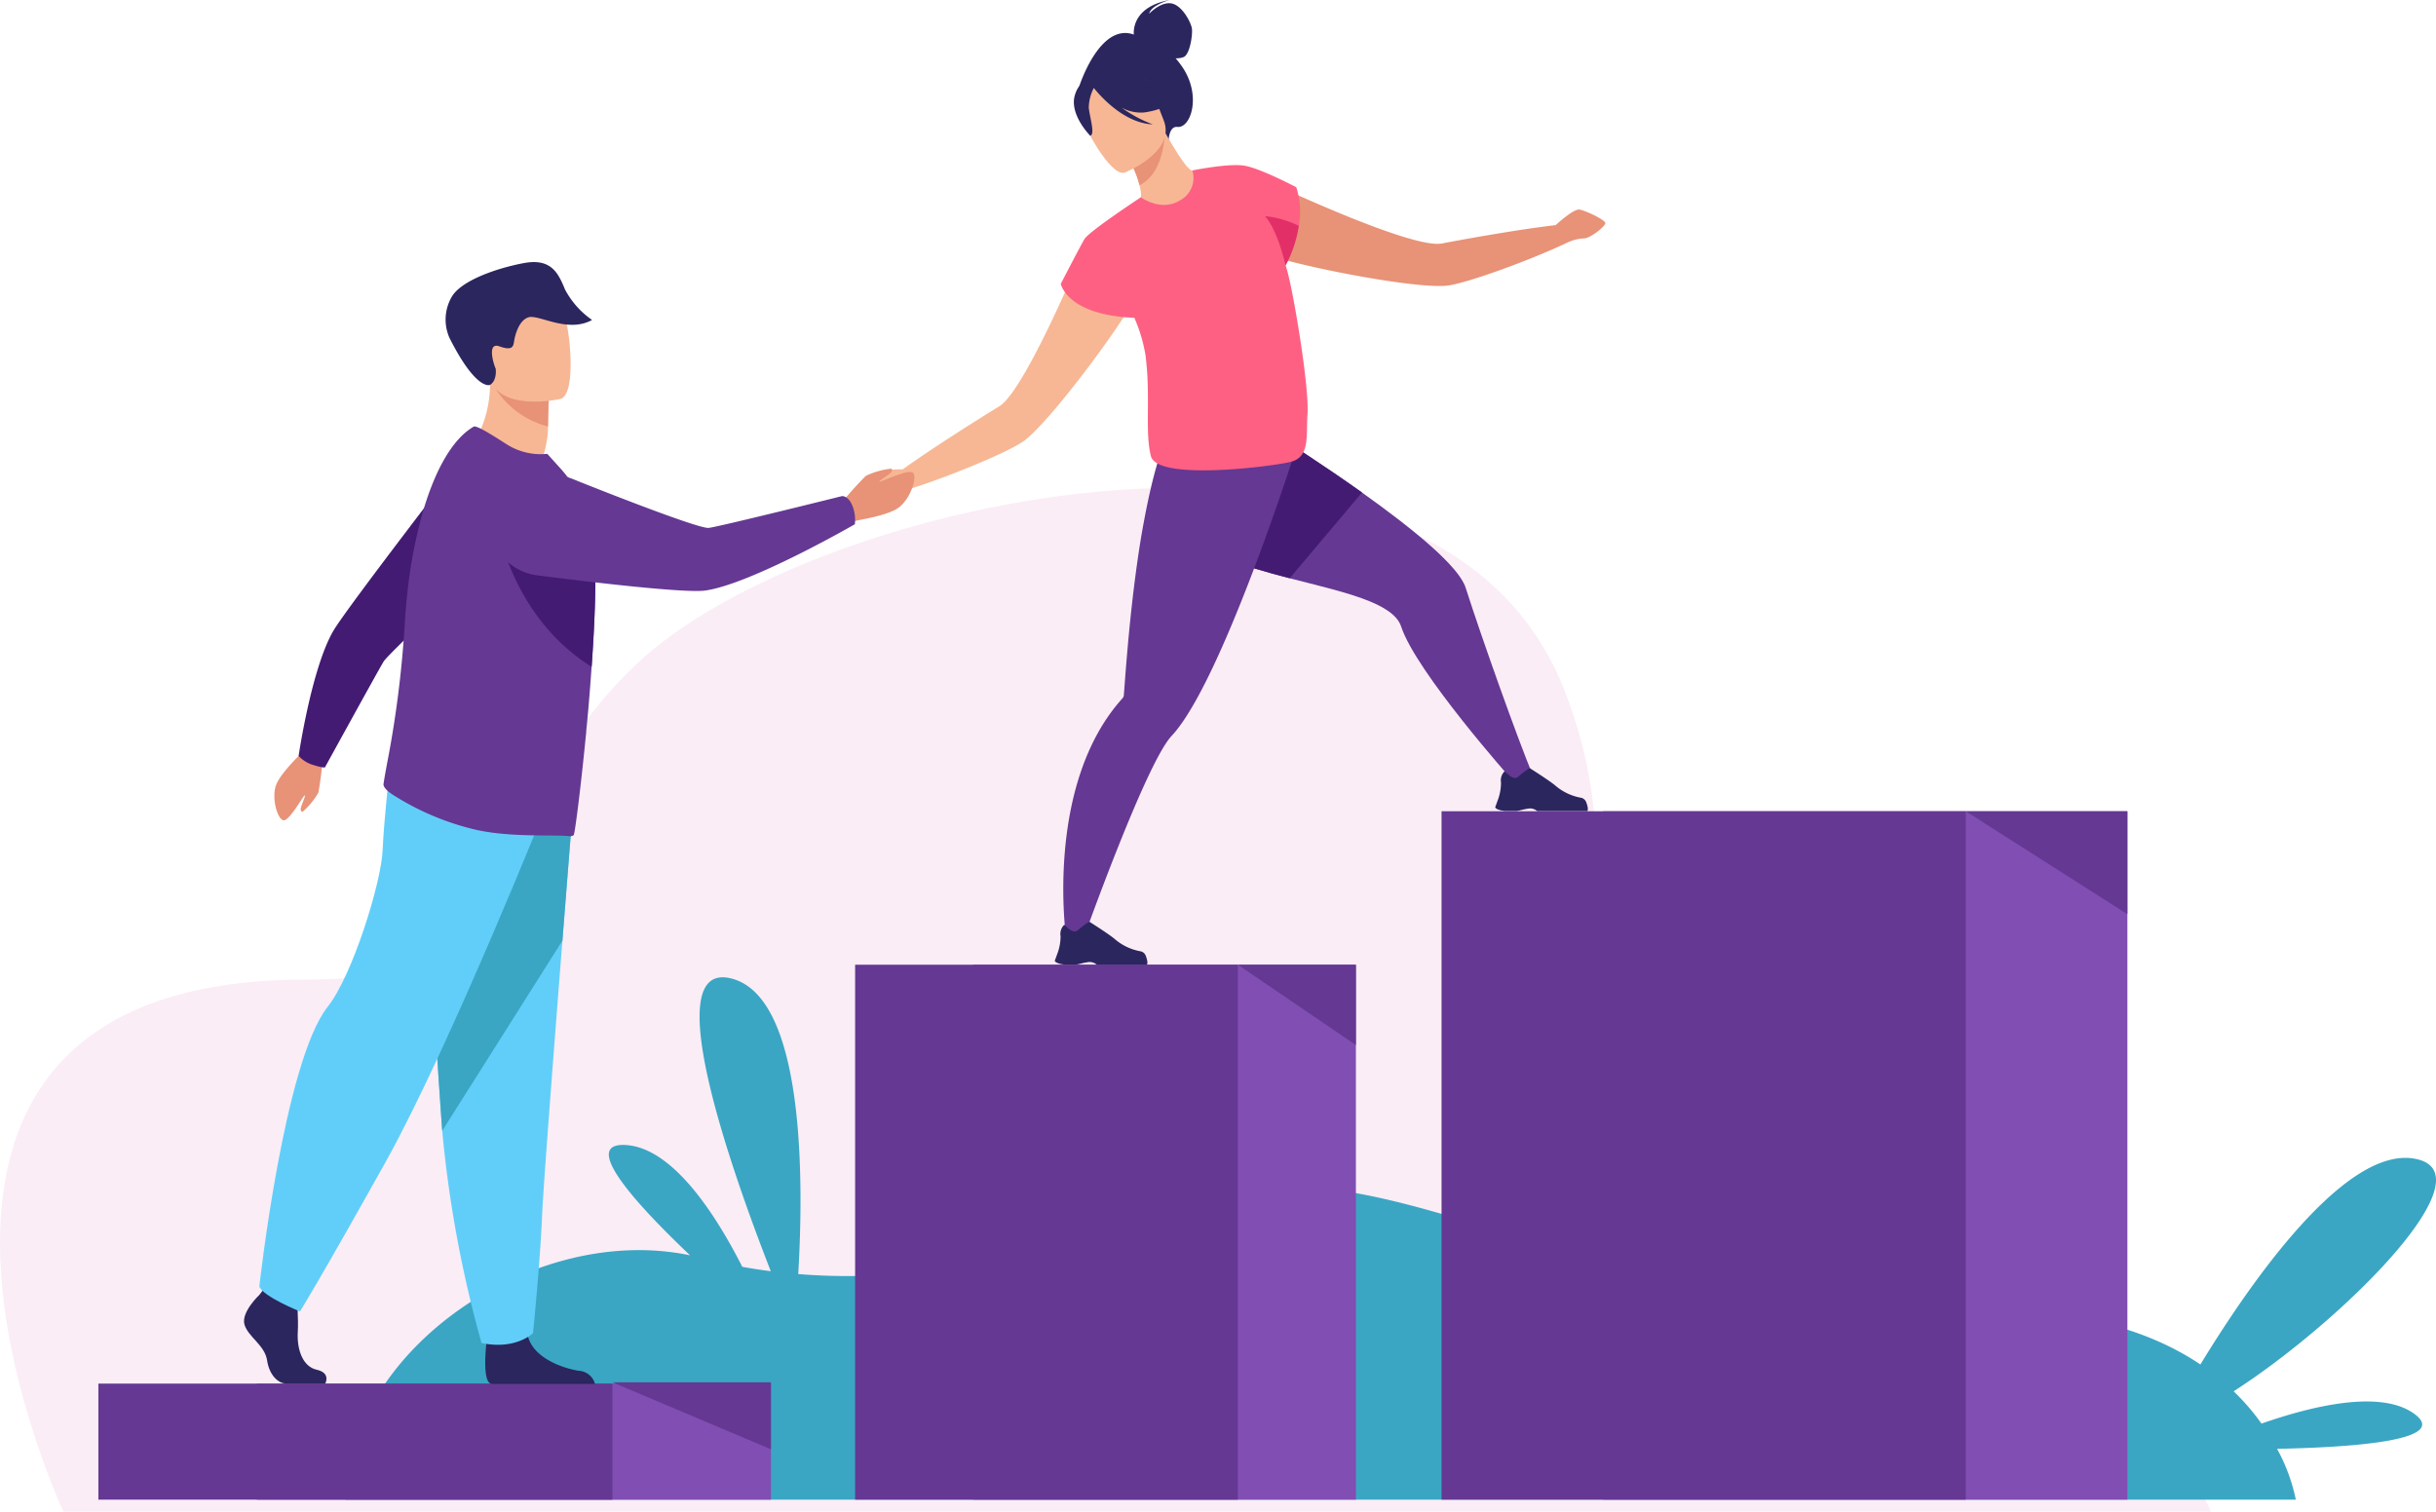 <svg xmlns="http://www.w3.org/2000/svg" width="347.492" height="215.659" viewBox="0 0 347.492 215.659">
  <g id="Group_45" data-name="Group 45" transform="translate(-137.75 -69.19)">
    <g id="Group_44" data-name="Group 44" transform="translate(42.569 39.911)">
      <g id="Group_43" data-name="Group 43">
        <path id="Path_352" data-name="Path 352" d="M264.9,520.1s-35.643-75.9,34.606-75.9c37.117,0,21.827-20.826,47.062-44.927s113.487-43.357,132.27,3.184-27.638,81.877,17.219,75.816c53.9-7.284,75.2,41.832,75.2,41.832Z" transform="translate(-160.675 -275.165)" fill="#faedf6"/>
        <path id="Path_353" data-name="Path 353" d="M1286.846,1175.337c-4.79-3.5-14.578-1.137-21.8,1.39a33,33,0,0,0-3.971-4.607c15.562-10.025,37.055-31.4,25.663-33.213-9.9-1.573-23.267,17.67-30.409,29.385-7.417-4.989-18.782-8.657-36.134-7.385-45.032,3.3-80.212-25.746-106.144-16.058-20.618,7.7-39.514,12.018-57.737,10.544.784-13.312.954-39.45-9.5-42.161-10.613-2.753-.2,26.931,5.583,41.752q-2.036-.26-4.063-.622c-3.746-7.387-9.92-17.054-16.7-17.385-6.384-.311,1.5,8.38,9.249,15.743-22.285-4.679-48.72,13.436-49.159,34.855h278.217a25.784,25.784,0,0,0-2.676-7.248C1278.02,1180.116,1292.049,1179.139,1286.846,1175.337Z" transform="translate(-847.265 -944.338)" fill="#3aa6c3"/>
        <g id="Group_28" data-name="Group 28" transform="translate(109.213 226.683)">
          <g id="Group_27" data-name="Group 27">
            <rect id="Rectangle_185" data-name="Rectangle 185" width="73.328" height="16.558" transform="translate(22.61 0.001)" fill="#814eb3"/>
            <rect id="Rectangle_186" data-name="Rectangle 186" width="73.327" height="16.559" fill="#653893"/>
          </g>
        </g>
        <g id="Group_31" data-name="Group 31" transform="translate(217.161 166.92)">
          <g id="Group_30" data-name="Group 30" transform="translate(0 0)">
            <g id="Group_29" data-name="Group 29" transform="translate(0 0)">
              <rect id="Rectangle_187" data-name="Rectangle 187" width="54.601" height="76.318" transform="translate(71.436 76.318) rotate(180)" fill="#814eb3"/>
              <rect id="Rectangle_188" data-name="Rectangle 188" width="54.601" height="76.318" transform="translate(54.601 76.318) rotate(180)" fill="#653893"/>
            </g>
          </g>
          <path id="Path_354" data-name="Path 354" d="M1692.823,1103.168l16.835,11.459v-11.459Z" transform="translate(-1638.223 -1103.168)" fill="#653893"/>
        </g>
        <g id="Group_35" data-name="Group 35" transform="translate(218.482 29.279)">
          <path id="Path_364" data-name="Path 364" d="M1739.2,490.726c-.844-.128-3.387,2.223-3.387,2.223h0c-5.431.628-13.372,2.07-16.23,2.62-2.027.39-7.476-1.468-12.8-3.6-6.331-2.538-12.484-5.466-12.484-5.466-3.513-.179-7.5,6.23-.378,10.305,1.088.622,5.174,1.684,9.879,2.653h0c6.491,1.337,14.159,2.5,16.77,2.091,3.032-.474,11.615-3.614,16.72-6.019h0l.013-.006.057-.027a6.247,6.247,0,0,1,2.39-.651c.957.057,3.087-1.694,3.152-2.161S1740.044,490.854,1739.2,490.726Z" transform="translate(-1637.203 -460.829)" fill="#e89277"/>
          <path id="Path_365" data-name="Path 365" d="M1682.956,706.513l-2.99.608s-13.685-15.376-15.8-21.846c-1.13-3.458-8.355-4.952-15.905-6.9-6.572-1.7-13.39-3.746-16.646-7.74-7-8.582,4.4-19.127,4.4-19.127s12.115,7.2,22.567,14.639c7.305,5.2,13.8,10.513,14.777,13.568C1675.733,687.138,1680.772,701.256,1682.956,706.513Z" transform="translate(-1587.591 -595.873)" fill="#653893"/>
          <path id="Path_366" data-name="Path 366" d="M1896.4,954.916h1.682c.563-.088.979-.251,1.557-.327a1.561,1.561,0,0,1,1.362.327l.016.017h7.145c.18-.257.007-.851-.162-1.289a1.016,1.016,0,0,0-.669-.611,7.709,7.709,0,0,1-3.62-1.653c-.77-.7-3.717-2.557-3.717-2.557l-.016,0c-.065,0-.373.1-1.713,1.228-.693.584-1.874-.825-1.874-.825a1.681,1.681,0,0,0-.387.525,1.775,1.775,0,0,0-.154,1.1,7.11,7.11,0,0,1-.512,2.65c-.166.49-.307.838-.307.838S1894.951,954.735,1896.4,954.916Z" transform="translate(-1805.035 -839.203)" fill="#2b265e"/>
          <path id="Path_367" data-name="Path 367" d="M1658.581,666.142l-10.316,12.228c-6.572-1.7-13.39-3.746-16.646-7.74-7-8.582,4.4-19.127,4.4-19.127S1648.129,658.7,1658.581,666.142Z" transform="translate(-1587.591 -595.873)" fill="#431b73"/>
          <path id="Path_368" data-name="Path 368" d="M1588.91,676.011s-.832,2.623-2.186,6.568c-1.712,4.989-4.262,12.093-7.028,18.681-.608,1.447-1.227,2.871-1.849,4.241-2.3,5.07-4.655,9.415-6.728,11.624-3.725,3.97-12.781,29.494-12.781,29.494l-2.257-.625s-3.146-21.794,8-34.2a.788.788,0,0,0,.226-.463.006.006,0,0,0,0,0c.148-1.836.679-10.057,1.833-18.387.284-2.044.6-4.093.966-6.056.023-.126.047-.25.069-.374,1.7-9.078,3.319-13.116,5.414-15.147L1588,675.751Z" transform="translate(-1527.295 -612.128)" fill="#653893"/>
          <path id="Path_369" data-name="Path 369" d="M1550.377,1075.591h1.682c.563-.089.979-.252,1.557-.327a1.56,1.56,0,0,1,1.362.327l.016.017h7.146c.18-.257.007-.851-.162-1.289a1.017,1.017,0,0,0-.669-.612,7.708,7.708,0,0,1-3.62-1.653c-.77-.7-3.716-2.558-3.716-2.558l-.016,0c-.065,0-.373.1-1.713,1.228-.693.584-1.874-.825-1.874-.825a1.685,1.685,0,0,0-.387.525,1.776,1.776,0,0,0-.153,1.1,7.112,7.112,0,0,1-.512,2.65c-.167.49-.307.838-.307.838S1548.93,1075.41,1550.377,1075.591Z" transform="translate(-1521.842 -937.967)" fill="#2b265e"/>
          <path id="Path_370" data-name="Path 370" d="M1431.228,529.18s-2.578,6.307-5.551,12.446c-2.5,5.161-5.278,10.2-7.04,11.28-2.484,1.517-9.326,5.8-13.765,8.99,0,0-3.464-.026-4,.637s-1.78,3.643-1.417,3.944,3.116.162,3.785-.524a6.248,6.248,0,0,1,2.206-1.128l.06-.018.014,0h0c5.394-1.659,13.854-5.116,16.415-6.807,2.2-1.456,7.093-7.477,10.993-12.836h0c2.827-3.885,5.133-7.421,5.519-8.613C1440.97,528.737,1433.705,526.683,1431.228,529.18Z" transform="translate(-1399.388 -494.939)" fill="#f7b794"/>
          <path id="Path_371" data-name="Path 371" d="M1582.618,354.633a12.96,12.96,0,0,0-.924-1.193,2.9,2.9,0,0,0,1.138-.171c.905-.374,1.317-3.247,1.181-4.1s-1.393-3.316-2.943-3.562-3.152,1.476-3.152,1.476c.286-1.243,2.909-1.959,2.909-1.959-5.4,1-5.127,4.6-5.09,4.932-4.945-1.762-7.848,7.551-7.848,7.551l12.809,7.549s.034-2.057,1.256-1.924C1583.861,363.438,1585.448,358.758,1582.618,354.633Z" transform="translate(-1537.295 -345.124)" fill="#2b265e"/>
          <path id="Path_372" data-name="Path 372" d="M1611.385,458.931c-2.939,1.385-6.84-.61-6.819-.631.252-.252.164-1.007-.068-1.993a14.52,14.52,0,0,0-1.784-4.115c-.21-.357-.42-.714-.672-1.092l.336-.126,5.71-2.288s.924,1.658,1.89,3.17c.819,1.26,1.679,2.393,2.057,2.352C1612.057,454.186,1615.836,456.79,1611.385,458.931Z" transform="translate(-1565.246 -429.882)" fill="#f7b794"/>
          <path id="Path_373" data-name="Path 373" d="M1611.118,451.807c-.147,2.036-.84,5.71-3.59,7.054a14.521,14.521,0,0,0-1.784-4.115Z" transform="translate(-1568.275 -432.436)" fill="#e89277"/>
          <path id="Path_374" data-name="Path 374" d="M1575.347,416.02s7.435-2.93,5.538-7.532-2.214-8.079-7.04-6.4-5.02,3.81-4.76,5.5S1573.364,416.664,1575.347,416.02Z" transform="translate(-1538.213 -391.393)" fill="#f7b794"/>
          <path id="Path_375" data-name="Path 375" d="M1573.991,405.276c3.433-.485,4.435-1.872,4.435-1.872a9.508,9.508,0,0,1-5.019-4s-3.858-1.3-6.717.874a1.922,1.922,0,0,0-.361.806c-.655-.215-1.641-.159-2.209,1.693-.854,2.782,2.185,5.82,2.185,5.82.737-.208-.094-2.688-.21-4.011a6.267,6.267,0,0,1,.723-2.812c.364.472,3.985,5.023,8.406,5.2a18.652,18.652,0,0,1-4.461-2.4A5.708,5.708,0,0,0,1573.991,405.276Z" transform="translate(-1534.084 -389.23)" fill="#2b265e"/>
          <path id="Path_376" data-name="Path 376" d="M1585.952,489.838c-.063-.222-.13-.452-.2-.689a17.443,17.443,0,0,0,1.876-5.622,11.287,11.287,0,0,0-.357-5.5s-5.157-2.734-7.434-3.083a.122.122,0,0,0-.028-.009c-.027,0-.058-.006-.091-.009-2.3-.317-7.275.7-7.275.7a3.6,3.6,0,0,1-1.748,4.259c-2.708,1.7-5.6-.436-5.6-.436-.087.059-.18.123-.275.191h0s-7.125,4.7-7.765,5.776-3.38,6.394-3.38,6.394.869,4.466,10.495,4.839a22.237,22.237,0,0,1,1.594,5.353c.765,6.062-.123,10.844.768,14.382s16.952,1.521,19.86.84,2.254-3.787,2.478-6.8C1589.149,506.628,1586.9,493.182,1585.952,489.838Z" transform="translate(-1525.658 -451.308)" fill="#fe6083"/>
          <path id="Path_377" data-name="Path 377" d="M1718.91,516.322a17.45,17.45,0,0,1-1.889,5.647c-.252-1.112-1.281-5.185-2.939-7.033A14.229,14.229,0,0,1,1718.91,516.322Z" transform="translate(-1656.942 -484.103)" fill="#e22f67"/>
        </g>
        <g id="Group_39" data-name="Group 39" transform="translate(129.987 66.668)">
          <path id="Path_378" data-name="Path 378" d="M1380.382,718.377a50.641,50.641,0,0,1,3.636-4.055,11.053,11.053,0,0,1,3.632-1.029c.162.151.169.37-.181.68s-1.687,1.089-1.5,1.177,4.223-1.92,4.8-1.244-.329,3.462-1.883,4.8-6.192,1.906-6.484,2.092C1379.937,722.379,1380.382,718.377,1380.382,718.377Z" transform="translate(-1295.313 -683.816)" fill="#e89277"/>
          <path id="Path_379" data-name="Path 379" d="M1090.393,652.009s4.3,5.1,9.772,2.966a16.578,16.578,0,0,0,1.194-4.948c0-.258.005-.509.009-.747.029-2.364.109-3.691.109-3.691h-.006c-.249-.1-8.368-3.437-8.361-3.161C1093.25,648.823,1090.393,652.009,1090.393,652.009Z" transform="translate(-1058.004 -625.821)" fill="#f7b794"/>
          <path id="Path_380" data-name="Path 380" d="M1109.827,650.63a12.7,12.7,0,0,0,7.443,5.328c.029-2.364.109-3.691.109-3.691h-.006C1117.149,652.206,1109.594,650.2,1109.827,650.63Z" transform="translate(-1073.905 -632.498)" fill="#e89277"/>
          <path id="Path_381" data-name="Path 381" d="M1107.78,590.73s-9.131,2.147-10.38-3.56-3.269-9.273,2.508-10.885,7.39.317,8.27,2.12S1110.123,590.025,1107.78,590.73Z" transform="translate(-1062.606 -571.207)" fill="#f7b794"/>
          <path id="Path_382" data-name="Path 382" d="M1076.738,568.557c-.125.08-2.09.683-5.81-6.729a6.456,6.456,0,0,1,.38-5.9c1.362-2.224,6.189-3.973,10.2-4.734s4.974,1.5,5.919,3.764a12.244,12.244,0,0,0,3.855,4.341c-3.459,1.932-7.625-.831-9.068-.377s-1.953,2.729-2.061,3.458-.275,1.335-2.089.684-.82,2.572-.53,3.188C1077.532,566.248,1077.779,567.89,1076.738,568.557Z" transform="translate(-1041.631 -551.039)" fill="#2b265e"/>
          <g id="Group_36" data-name="Group 36" transform="translate(0 70.101)">
            <path id="Path_383" data-name="Path 383" d="M923.6,1369.933h-5.529c-1.159,0-2.447-1.176-2.769-3.329s-2.7-3.329-3.221-5.091,2.126-4.244,2.126-4.244l.442-.575.46-.6,4.379,1.044s.108,1.057.176,2.4c.047.972.073,2.1.018,3.081-.129,2.351.649,4.881,2.71,5.338S923.6,1369.933,923.6,1369.933Z" transform="translate(-912.011 -1280.019)" fill="#2b265e"/>
            <path id="Path_384" data-name="Path 384" d="M1117.206,1395.574h-14.655a1.3,1.3,0,0,1-.311-.093c-.978-.5-.672-4.361-.554-5.553.023-.221.039-.35.039-.35s5.153-4.244,5.863-.994c.023.1.048.2.076.3v0c.895,3.04,4.894,4.421,7.2,4.806A2.54,2.54,0,0,1,1117.206,1395.574Z" transform="translate(-1067.132 -1305.607)" fill="#2b265e"/>
            <path id="Path_385" data-name="Path 385" d="M1072.96,959.754s-.783,9.765-1.7,21.5c-1.25,15.945-2.754,35.53-2.9,39.241-.257,6.443-1.289,16.749-1.289,16.749s-2.447,2.448-7.343,1.416a168.576,168.576,0,0,1-5.61-30.278q-.029-.383-.058-.769c-1.159-15.846-2.962-49.214-2.962-49.214Z" transform="translate(-1025.839 -954.536)" fill="#61cef9"/>
            <path id="Path_386" data-name="Path 386" d="M1072.96,959.754s-.783,9.765-1.7,21.5l-17.145,27.128q-.029-.383-.058-.769c-1.159-15.846-2.962-49.214-2.962-49.214Z" transform="translate(-1025.839 -954.536)" fill="#3aa6c3"/>
            <path id="Path_387" data-name="Path 387" d="M965.44,943.494s-14.107,35.364-23.383,51.983-12.175,21.257-12.175,21.257-5.314-2.126-5.8-3.575c0,0,3.547-32.084,9.759-39.906,3.51-4.419,7.633-17.682,7.826-22.32s1.256-13.817,1.256-13.817Z" transform="translate(-921.893 -937.117)" fill="#61cef9"/>
          </g>
          <g id="Group_37" data-name="Group 37" transform="translate(4.336 26.753)">
            <path id="Path_388" data-name="Path 388" d="M942.8,931.938a47.79,47.79,0,0,1-.633,5.095,10.417,10.417,0,0,1-2.258,2.75c-.207-.03-.33-.2-.226-.624s.72-1.75.525-1.716-2.236,3.758-3.049,3.548-1.608-2.857-1.124-4.727,3.767-4.807,3.893-5.108C940.993,928.6,942.8,931.938,942.8,931.938Z" transform="translate(-935.89 -888.102)" fill="#e89277"/>
            <path id="Path_389" data-name="Path 389" d="M956.865,743.335c1.561.5,1.812.388,1.812.388s7.6-13.836,8.37-15.1S983.182,713.1,983.182,713.1l-3.949-14.725s-17.477,22.631-19.364,25.879c-3.119,5.366-4.946,17.83-4.946,17.83A4.57,4.57,0,0,0,956.865,743.335Z" transform="translate(-951.467 -698.379)" fill="#431b73"/>
          </g>
          <path id="Path_390" data-name="Path 390" d="M1051.79,704.044c-.055,3.024-.23,6.424-.467,9.876q-.022.307-.044.614c-.151,2.139-.316,4.283-.5,6.373q-.114,1.258-.24,2.481l-.013.11c-.007.3-.043.635-.077.937-.77,7.831-1.578,14.017-1.728,14.112a.879.879,0,0,1-.6.153c-2.054-.258-8.18.208-13.2-.884a38.029,38.029,0,0,1-11.74-4.868c-.513-.3-1.681-1.106-1.586-1.705.093-.659.266-1.612.485-2.81a152.029,152.029,0,0,0,2.523-19.715q.131-2.343.379-4.622a70.128,70.128,0,0,1,2.046-11.037c1.72-6.193,4.247-10.935,7.418-12.79.414-.232,2.643,1.186,4.691,2.5a9.037,9.037,0,0,0,5.817,1.378l1.7,1.884a19.031,19.031,0,0,1,4.86,10.131q.068.5.116,1.07A66.512,66.512,0,0,1,1051.79,704.044Z" transform="translate(-1001.691 -656.785)" fill="#653893"/>
          <path id="Path_391" data-name="Path 391" d="M1124.608,764.947c-.055,3.024-.23,6.424-.468,9.876q-.022.307-.043.614c-11.73-7.342-13.537-20.778-13.537-20.778a32.087,32.087,0,0,1,13.888,3.477A66.508,66.508,0,0,1,1124.608,764.947Z" transform="translate(-1074.509 -717.688)" fill="#431b73"/>
          <g id="Group_38" data-name="Group 38" transform="translate(35.006 29.771)">
            <path id="Path_392" data-name="Path 392" d="M1156.648,720.154c-.6-1.636-1.545-1.529-1.545-1.529s-17.441,4.346-19.006,4.533-18.781-6.722-18.781-6.722-6.776-3.041-9.95-.264a7.583,7.583,0,0,0-2.239,8.037,7.675,7.675,0,0,0,6.487,5.718c7.024.895,21.037,2.578,23.974,2.17,6.537-.91,21.349-9.46,21.349-9.46A5.49,5.49,0,0,0,1156.648,720.154Z" transform="translate(-1104.806 -715.002)" fill="#653893"/>
          </g>
        </g>
        <path id="Path_408" data-name="Path 408" d="M1224.05,1431.284v9.552l-22.61-9.552Z" transform="translate(-1018.901 -1204.787)" fill="#653893"/>
        <rect id="Rectangle_190" data-name="Rectangle 190" width="74.775" height="98.214" transform="translate(323.874 145.023)" fill="#814eb3"/>
        <rect id="Rectangle_191" data-name="Rectangle 191" width="74.776" height="98.214" transform="translate(300.817 145.023)" fill="#653893"/>
        <path id="Path_409" data-name="Path 409" d="M2287.725,982.575v14.686l-23.055-14.686Z" transform="translate(-1889.076 -837.552)" fill="#653893"/>
      </g>
    </g>
  </g>
</svg>
